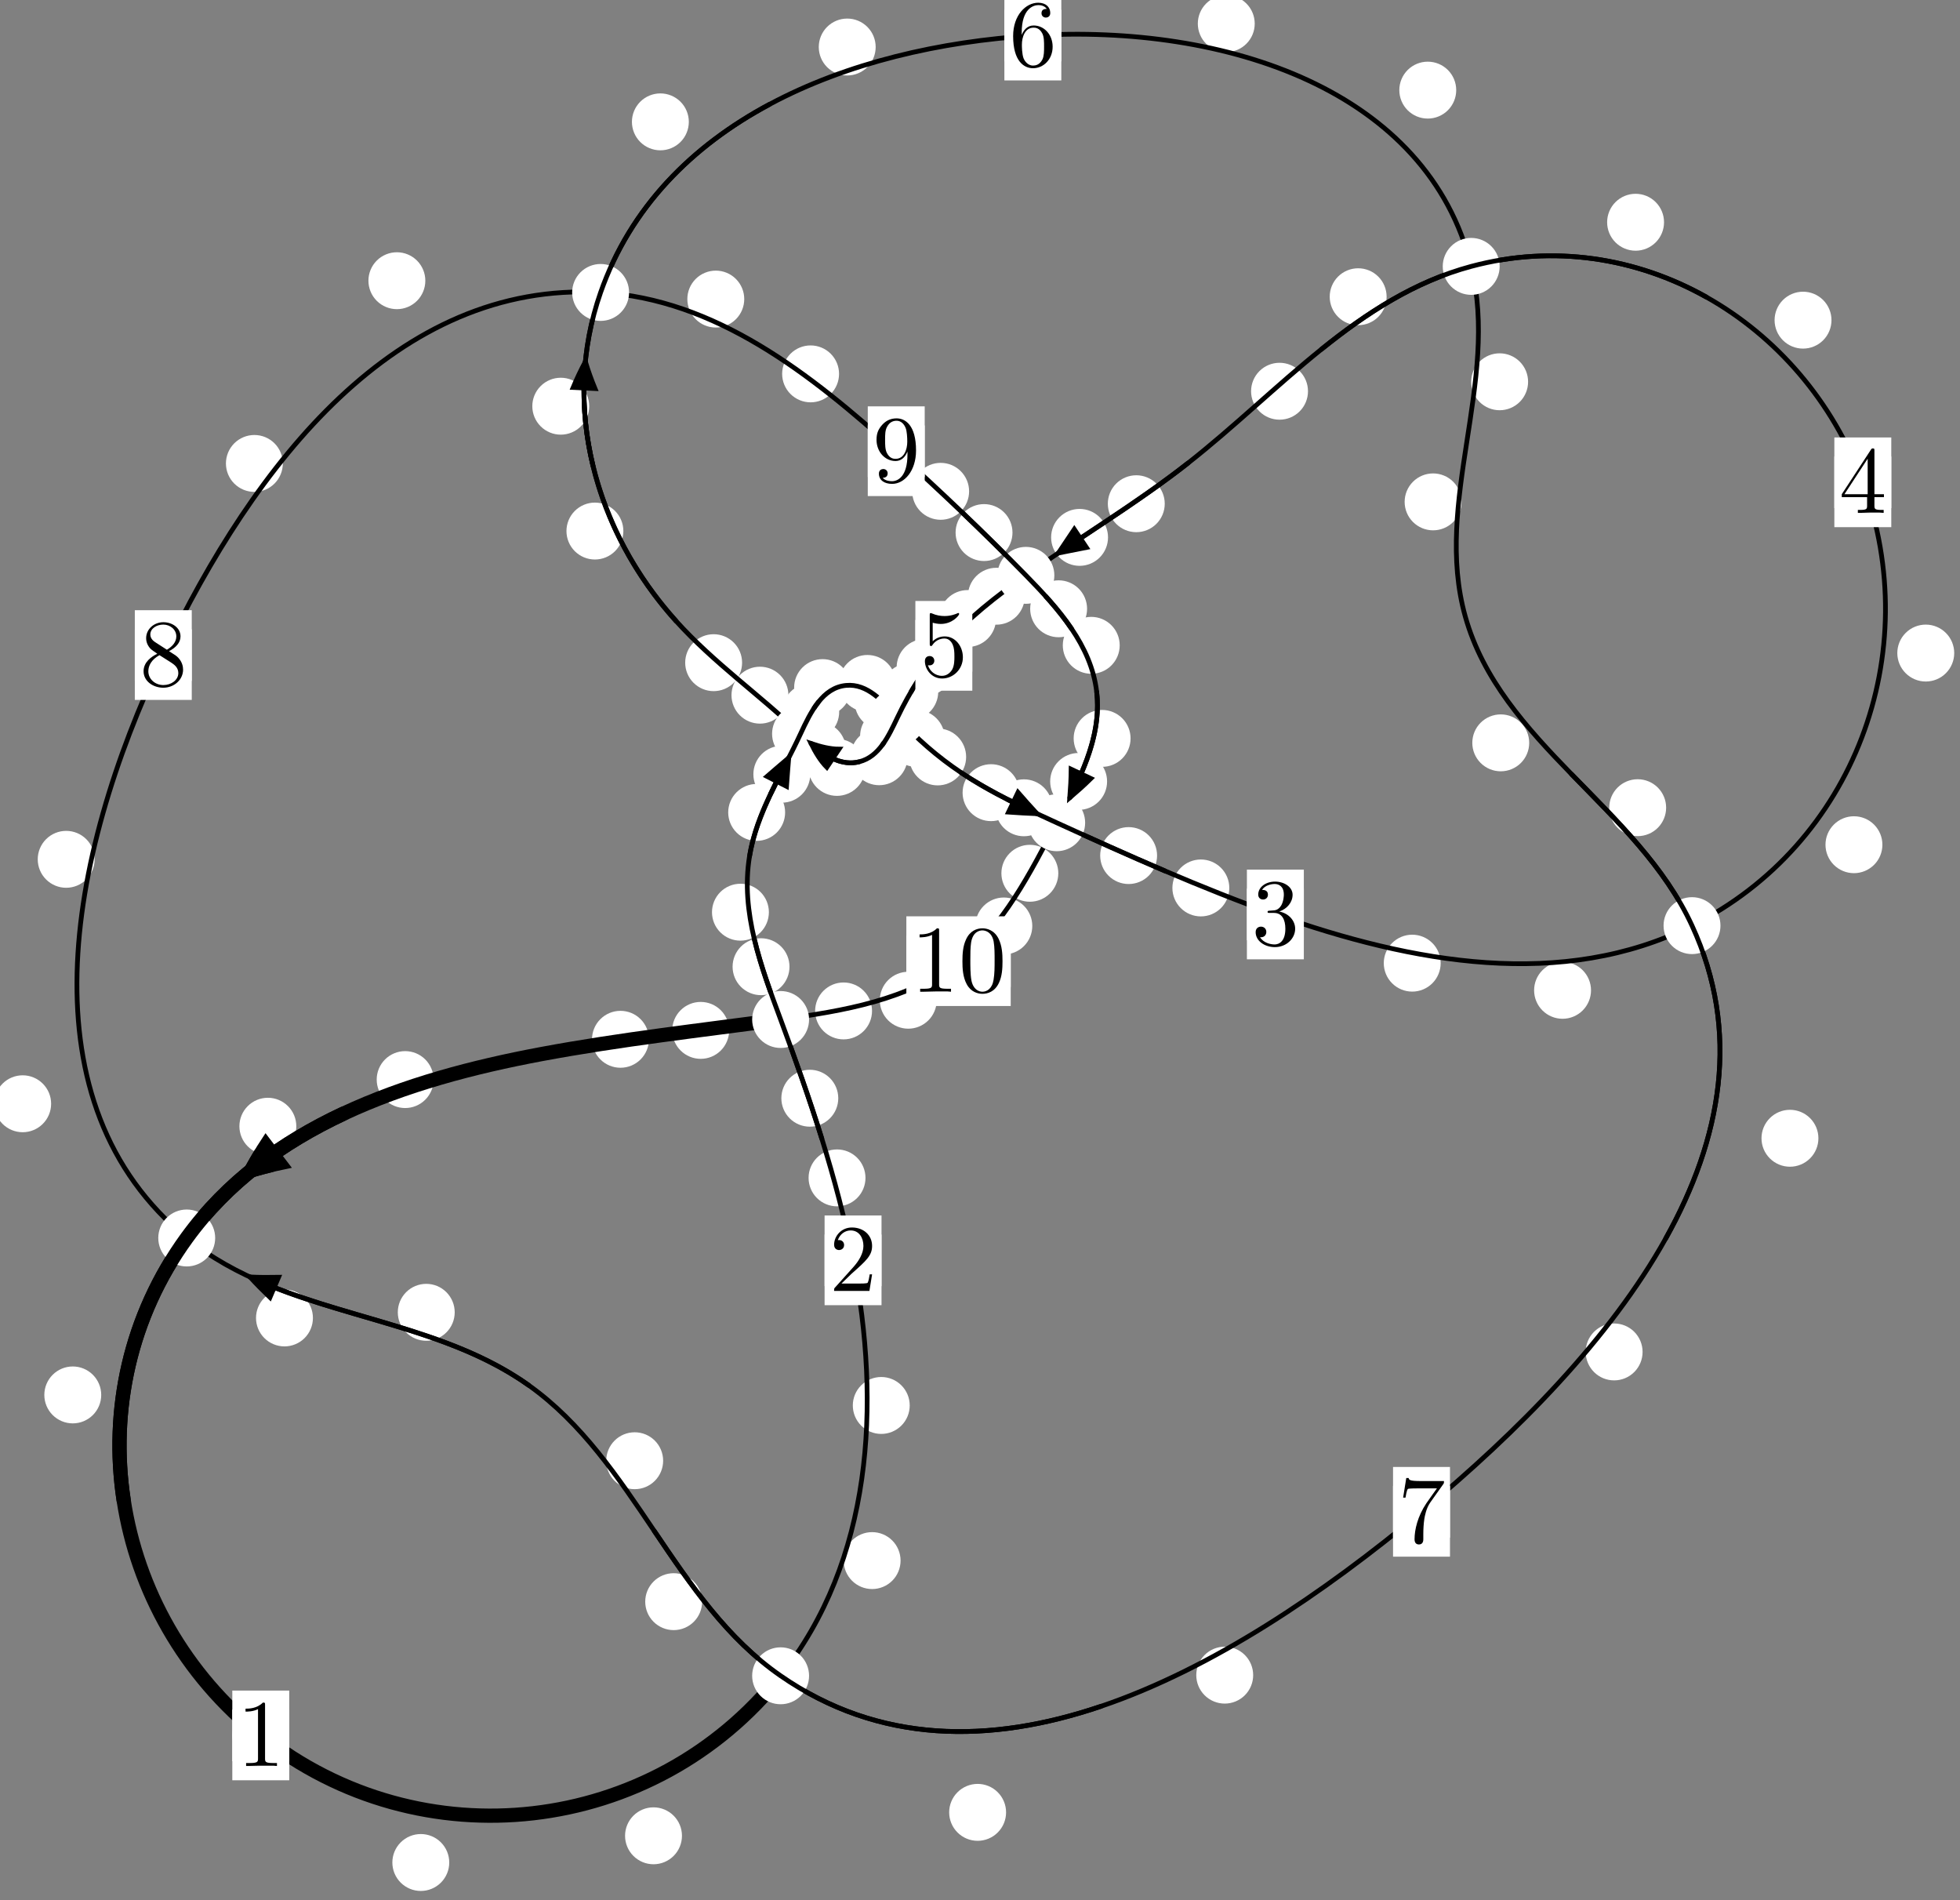<?xml version="1.0"?>
<!-- Created by MetaPost 1.999 on 2021.07.06:0010 -->
<svg version="1.1" xmlns="http://www.w3.org/2000/svg" xmlns:xlink="http://www.w3.org/1999/xlink" width="205.889" height="199.572" viewBox="0 0 205.889 199.572">
<rect x="0" y="0" width="205.889" height="199.572" fill="#808080" stroke="none"/>
<!-- Original BoundingBox: -82.606949 -22.597641 123.281616 176.974335 -->
  <defs>
    <g transform="scale(0.01,0.01)" id="GLYPHcmr10_48">
      <path style="fill-rule: evenodd;" d="M460 -320C460 -400,455 -480,420 -554C374 -650,292 -666,250 -666C190 -666,117 -640,76 -547C44 -478,39 -400,39 -320C39 -245,43 -155,84 -79C127 2,200 22,249 22C303 22,379 1,423 -94C455 -163,460 -241,460 -320M249 -0C210 -0,151 -25,133 -121C122 -181,122 -273,122 -332C122 -396,122 -462,130 -516C149 -635,224 -644,249 -644C282 -644,348 -626,367 -527C377 -471,377 -395,377 -332C377 -257,377 -189,366 -125C351 -30,294 -0,249 -0"></path>
    </g>
    <g transform="scale(0.01,0.01)" id="GLYPHcmr10_49">
      <path style="fill-rule: evenodd;" d="M294 -640C294 -664,294 -666,271 -666C209 -602,121 -602,89 -602L89 -571C109 -571,168 -571,220 -597L220 -79C220 -43,217 -31,127 -31L95 -31L95 -0L257 -0L130 -3L217 -3L257 -3L297 -3L384 -3L419 -0L419 -31L387 -31C297 -31,294 -42,294 -79"></path>
    </g>
    <g transform="scale(0.01,0.01)" id="GLYPHcmr10_50">
      <path style="fill-rule: evenodd;" d="M127 -77L233 -180C389 -318,449 -372,449 -472C449 -586,359 -666,237 -666C124 -666,50 -574,50 -485C50 -429,100 -429,103 -429C120 -429,155 -441,155 -482C155 -508,137 -534,102 -534C94 -534,92 -534,89 -533C112 -598,166 -635,224 -635C315 -635,358 -554,358 -472C358 -392,308 -313,253 -251L61 -37C50 -26,50 -24,50 -0L421 -0L449 -174L424 -174C419 -144,412 -100,402 -85C395 -77,329 -77,307 -77"></path>
    </g>
    <g transform="scale(0.01,0.01)" id="GLYPHcmr10_51">
      <path style="fill-rule: evenodd;" d="M290 -352C372 -379,430 -449,430 -528C430 -610,342 -666,246 -666C145 -666,69 -606,69 -530C69 -497,91 -478,120 -478C151 -478,171 -500,171 -529C171 -579,124 -579,109 -579C140 -628,206 -641,242 -641C283 -641,338 -619,338 -529C338 -517,336 -459,310 -415C280 -367,246 -364,221 -363C213 -362,189 -360,182 -360C174 -359,167 -358,167 -348C167 -337,174 -337,191 -337L235 -337C317 -337,354 -269,354 -171C354 -35,285 -6,241 -6C198 -6,123 -23,88 -82C123 -77,154 -99,154 -137C154 -173,127 -193,98 -193C74 -193,42 -179,42 -135C42 -44,135 22,244 22C366 22,457 -69,457 -171C457 -253,394 -331,290 -352"></path>
    </g>
    <g transform="scale(0.01,0.01)" id="GLYPHcmr10_52">
      <path style="fill-rule: evenodd;" d="M294 -165L294 -78C294 -42,292 -31,218 -31L197 -31L197 -0L332 -0L238 -3L290 -3L332 -3L374 -3L427 -3L468 -0L468 -31L447 -31C373 -31,371 -42,371 -78L371 -165L471 -165L471 -196L371 -196L371 -651C371 -671,371 -677,355 -677C346 -677,343 -677,335 -665L28 -196L28 -165M300 -196L56 -196L300 -569"></path>
    </g>
    <g transform="scale(0.01,0.01)" id="GLYPHcmr10_53">
      <path style="fill-rule: evenodd;" d="M449 -201C449 -320,367 -420,259 -420C211 -420,168 -404,132 -369L132 -564C152 -558,185 -551,217 -551C340 -551,410 -642,410 -655C410 -661,407 -666,400 -666C399 -666,397 -666,392 -663C372 -654,323 -634,256 -634C216 -634,170 -641,123 -662C115 -665,113 -665,111 -665C101 -665,101 -657,101 -641L101 -345C101 -327,101 -319,115 -319C122 -319,124 -322,128 -328C139 -344,176 -398,257 -398C309 -398,334 -352,342 -334C358 -297,360 -258,360 -208C360 -173,360 -113,336 -71C312 -32,275 -6,229 -6C156 -6,99 -59,82 -118C85 -117,88 -116,99 -116C132 -116,149 -141,149 -165C149 -189,132 -214,99 -214C85 -214,50 -207,50 -161C50 -75,119 22,231 22C347 22,449 -74,449 -201"></path>
    </g>
    <g transform="scale(0.01,0.01)" id="GLYPHcmr10_54">
      <path style="fill-rule: evenodd;" d="M132 -328L132 -352C132 -605,256 -641,307 -641C331 -641,373 -635,395 -601C380 -601,340 -601,340 -556C340 -525,364 -510,386 -510C402 -510,432 -519,432 -558C432 -618,388 -666,305 -666C177 -666,42 -537,42 -316C42 -49,158 22,251 22C362 22,457 -72,457 -204C457 -331,368 -427,257 -427C189 -427,152 -376,132 -328M251 -6C188 -6,158 -66,152 -81C134 -128,134 -208,134 -226C134 -304,166 -404,256 -404C272 -404,318 -404,349 -342C367 -305,367 -254,367 -205C367 -157,367 -107,350 -71C320 -11,274 -6,251 -6"></path>
    </g>
    <g transform="scale(0.01,0.01)" id="GLYPHcmr10_55">
      <path style="fill-rule: evenodd;" d="M476 -609C485 -621,485 -623,485 -644L242 -644C120 -644,118 -657,114 -676L89 -676L56 -470L81 -470C84 -486,93 -549,106 -561C113 -567,191 -567,204 -567L411 -567C400 -551,321 -442,299 -409C209 -274,176 -135,176 -33C176 -23,176 22,222 22C268 22,268 -23,268 -33L268 -84C268 -139,271 -194,279 -248C283 -271,297 -357,341 -419"></path>
    </g>
    <g transform="scale(0.01,0.01)" id="GLYPHcmr10_56">
      <path style="fill-rule: evenodd;" d="M163 -457C117 -487,113 -521,113 -538C113 -599,178 -641,249 -641C322 -641,386 -589,386 -517C386 -460,347 -412,287 -377M309 -362C381 -399,430 -451,430 -517C430 -609,341 -666,250 -666C150 -666,69 -592,69 -499C69 -481,71 -436,113 -389C124 -377,161 -352,186 -335C128 -306,42 -250,42 -151C42 -45,144 22,249 22C362 22,457 -61,457 -168C457 -204,446 -249,408 -291C389 -312,373 -322,309 -362M209 -320L332 -242C360 -223,407 -193,407 -132C407 -58,332 -6,250 -6C164 -6,92 -68,92 -151C92 -209,124 -273,209 -320"></path>
    </g>
    <g transform="scale(0.01,0.01)" id="GLYPHcmr10_57">
      <path style="fill-rule: evenodd;" d="M367 -318L367 -286C367 -52,263 -6,205 -6C188 -6,134 -8,107 -42C151 -42,159 -71,159 -88C159 -119,135 -134,113 -134C97 -134,67 -125,67 -86C67 -19,121 22,206 22C335 22,457 -114,457 -329C457 -598,342 -666,253 -666C198 -666,149 -648,106 -603C65 -558,42 -516,42 -441C42 -316,130 -218,242 -218C303 -218,344 -260,367 -318M243 -241C227 -241,181 -241,150 -304C132 -341,132 -391,132 -440C132 -494,132 -541,153 -578C180 -628,218 -641,253 -641C299 -641,332 -607,349 -562C361 -530,365 -467,365 -421C365 -338,331 -241,243 -241"></path>
    </g>
  </defs>
  <path d="M47.192 195.609C47.192 194.816,46.877 194.056,46.317 193.496C45.756 192.935,44.996 192.62,44.203 192.62C43.411 192.62,42.651 192.935,42.09 193.496C41.53 194.056,41.215 194.816,41.215 195.609C41.215 196.402,41.53 197.162,42.09 197.722C42.651 198.283,43.411 198.598,44.203 198.598C44.996 198.598,45.756 198.283,46.317 197.722C46.877 197.162,47.192 196.402,47.192 195.609Z" style="fill: rgb(100%,100%,100%);stroke: none;"></path>
  <path d="M30.382 182.263C30.382 181.471,30.067 180.71,29.507 180.15C28.946 179.589,28.186 179.274,27.394 179.274C26.601 179.274,25.841 179.589,25.28 180.15C24.72 180.71,24.405 181.471,24.405 182.263C24.405 183.056,24.72 183.816,25.28 184.377C25.841 184.937,26.601 185.252,27.394 185.252C28.186 185.252,28.946 184.937,29.507 184.377C30.067 183.816,30.382 183.056,30.382 182.263Z" style="fill: rgb(100%,100%,100%);stroke: none;"></path>
  <path d="M94.601 163.901C94.601 163.109,94.286 162.348,93.726 161.788C93.165 161.227,92.405 160.912,91.612 160.912C90.82 160.912,90.06 161.227,89.499 161.788C88.939 162.348,88.624 163.109,88.624 163.901C88.624 164.694,88.939 165.454,89.499 166.015C90.06 166.575,90.82 166.89,91.612 166.89C92.405 166.89,93.165 166.575,93.726 166.015C94.286 165.454,94.601 164.694,94.601 163.901Z" style="fill: rgb(100%,100%,100%);stroke: none;"></path>
  <path d="M71.637 192.805C71.637 192.012,71.322 191.252,70.762 190.692C70.201 190.131,69.441 189.816,68.648 189.816C67.856 189.816,67.096 190.131,66.535 190.692C65.975 191.252,65.66 192.012,65.66 192.805C65.66 193.598,65.975 194.358,66.535 194.918C67.096 195.479,67.856 195.794,68.648 195.794C69.441 195.794,70.201 195.479,70.762 194.918C71.322 194.358,71.637 193.598,71.637 192.805Z" style="fill: rgb(100%,100%,100%);stroke: none;"></path>
  <path d="M90.915 123.707C90.915 122.915,90.6 122.154,90.04 121.594C89.479 121.033,88.719 120.719,87.926 120.719C87.134 120.719,86.374 121.033,85.813 121.594C85.253 122.154,84.938 122.915,84.938 123.707C84.938 124.5,85.253 125.26,85.813 125.821C86.374 126.381,87.134 126.696,87.926 126.696C88.719 126.696,89.479 126.381,90.04 125.821C90.6 125.26,90.915 124.5,90.915 123.707Z" style="fill: rgb(100%,100%,100%);stroke: none;"></path>
  <path d="M95.562 147.609C95.562 146.816,95.247 146.056,94.686 145.496C94.126 144.935,93.366 144.62,92.573 144.62C91.78 144.62,91.02 144.935,90.46 145.496C89.899 146.056,89.584 146.816,89.584 147.609C89.584 148.402,89.899 149.162,90.46 149.722C91.02 150.283,91.78 150.598,92.573 150.598C93.366 150.598,94.126 150.283,94.686 149.722C95.247 149.162,95.562 148.402,95.562 147.609Z" style="fill: rgb(100%,100%,100%);stroke: none;"></path>
  <path d="M82.933 101.529C82.933 100.737,82.618 99.977,82.057 99.416C81.497 98.856,80.736 98.541,79.944 98.541C79.151 98.541,78.391 98.856,77.83 99.416C77.27 99.977,76.955 100.737,76.955 101.529C76.955 102.322,77.27 103.082,77.83 103.643C78.391 104.203,79.151 104.518,79.944 104.518C80.736 104.518,81.497 104.203,82.057 103.643C82.618 103.082,82.933 102.322,82.933 101.529Z" style="fill: rgb(100%,100%,100%);stroke: none;"></path>
  <path d="M88.056 115.341C88.056 114.548,87.741 113.788,87.18 113.228C86.62 112.667,85.859 112.352,85.067 112.352C84.274 112.352,83.514 112.667,82.953 113.228C82.393 113.788,82.078 114.548,82.078 115.341C82.078 116.134,82.393 116.894,82.953 117.454C83.514 118.015,84.274 118.33,85.067 118.33C85.859 118.33,86.62 118.015,87.18 117.454C87.741 116.894,88.056 116.134,88.056 115.341Z" style="fill: rgb(100%,100%,100%);stroke: none;"></path>
  <path d="M82.473 85.323C82.473 84.53,82.158 83.77,81.597 83.209C81.037 82.649,80.277 82.334,79.484 82.334C78.691 82.334,77.931 82.649,77.371 83.209C76.81 83.77,76.495 84.53,76.495 85.323C76.495 86.115,76.81 86.876,77.371 87.436C77.931 87.997,78.691 88.311,79.484 88.311C80.277 88.311,81.037 87.997,81.597 87.436C82.158 86.876,82.473 86.115,82.473 85.323Z" style="fill: rgb(100%,100%,100%);stroke: none;"></path>
  <path d="M80.768 95.803C80.768 95.011,80.453 94.251,79.893 93.69C79.332 93.13,78.572 92.815,77.779 92.815C76.987 92.815,76.226 93.13,75.666 93.69C75.105 94.251,74.791 95.011,74.791 95.803C74.791 96.596,75.105 97.356,75.666 97.917C76.226 98.477,76.987 98.792,77.779 98.792C78.572 98.792,79.332 98.477,79.893 97.917C80.453 97.356,80.768 96.596,80.768 95.803Z" style="fill: rgb(100%,100%,100%);stroke: none;"></path>
  <path d="M88.153 74.756C88.153 73.963,87.838 73.203,87.277 72.642C86.717 72.082,85.957 71.767,85.164 71.767C84.371 71.767,83.611 72.082,83.051 72.642C82.49 73.203,82.175 73.963,82.175 74.756C82.175 75.548,82.49 76.308,83.051 76.869C83.611 77.429,84.371 77.744,85.164 77.744C85.957 77.744,86.717 77.429,87.277 76.869C87.838 76.308,88.153 75.548,88.153 74.756Z" style="fill: rgb(100%,100%,100%);stroke: none;"></path>
  <path d="M85.117 81.314C85.117 80.521,84.802 79.761,84.241 79.2C83.681 78.64,82.921 78.325,82.128 78.325C81.335 78.325,80.575 78.64,80.015 79.2C79.454 79.761,79.139 80.521,79.139 81.314C79.139 82.106,79.454 82.867,80.015 83.427C80.575 83.987,81.335 84.302,82.128 84.302C82.921 84.302,83.681 83.987,84.241 83.427C84.802 82.867,85.117 82.106,85.117 81.314Z" style="fill: rgb(100%,100%,100%);stroke: none;"></path>
  <path d="M94.107 71.778C94.107 70.985,93.792 70.225,93.231 69.665C92.671 69.104,91.911 68.789,91.118 68.789C90.325 68.789,89.565 69.104,89.005 69.665C88.444 70.225,88.129 70.985,88.129 71.778C88.129 72.571,88.444 73.331,89.005 73.891C89.565 74.452,90.325 74.767,91.118 74.767C91.911 74.767,92.671 74.452,93.231 73.891C93.792 73.331,94.107 72.571,94.107 71.778Z" style="fill: rgb(100%,100%,100%);stroke: none;"></path>
  <path d="M89.398 72.215C89.398 71.422,89.083 70.662,88.522 70.101C87.962 69.541,87.202 69.226,86.409 69.226C85.616 69.226,84.856 69.541,84.296 70.101C83.735 70.662,83.42 71.422,83.42 72.215C83.42 73.007,83.735 73.767,84.296 74.328C84.856 74.888,85.616 75.203,86.409 75.203C87.202 75.203,87.962 74.888,88.522 74.328C89.083 73.767,89.398 73.007,89.398 72.215Z" style="fill: rgb(100%,100%,100%);stroke: none;"></path>
  <path d="M99.243 77.551C99.243 76.758,98.928 75.998,98.367 75.437C97.807 74.877,97.047 74.562,96.254 74.562C95.461 74.562,94.701 74.877,94.141 75.437C93.58 75.998,93.265 76.758,93.265 77.551C93.265 78.343,93.58 79.103,94.141 79.664C94.701 80.224,95.461 80.539,96.254 80.539C97.047 80.539,97.807 80.224,98.367 79.664C98.928 79.103,99.243 78.343,99.243 77.551Z" style="fill: rgb(100%,100%,100%);stroke: none;"></path>
  <path d="M95.748 73.662C95.748 72.87,95.433 72.11,94.873 71.549C94.312 70.989,93.552 70.674,92.759 70.674C91.967 70.674,91.206 70.989,90.646 71.549C90.085 72.11,89.771 72.87,89.771 73.662C89.771 74.455,90.085 75.215,90.646 75.776C91.206 76.336,91.967 76.651,92.759 76.651C93.552 76.651,94.312 76.336,94.873 75.776C95.433 75.215,95.748 74.455,95.748 73.662Z" style="fill: rgb(100%,100%,100%);stroke: none;"></path>
  <path d="M107.094 83.25C107.094 82.457,106.779 81.697,106.218 81.137C105.658 80.576,104.898 80.261,104.105 80.261C103.312 80.261,102.552 80.576,101.992 81.137C101.431 81.697,101.116 82.457,101.116 83.25C101.116 84.043,101.431 84.803,101.992 85.363C102.552 85.924,103.312 86.239,104.105 86.239C104.898 86.239,105.658 85.924,106.218 85.363C106.779 84.803,107.094 84.043,107.094 83.25Z" style="fill: rgb(100%,100%,100%);stroke: none;"></path>
  <path d="M101.488 79.496C101.488 78.703,101.173 77.943,100.612 77.383C100.052 76.822,99.292 76.507,98.499 76.507C97.706 76.507,96.946 76.822,96.386 77.383C95.825 77.943,95.51 78.703,95.51 79.496C95.51 80.289,95.825 81.049,96.386 81.609C96.946 82.17,97.706 82.485,98.499 82.485C99.292 82.485,100.052 82.17,100.612 81.609C101.173 81.049,101.488 80.289,101.488 79.496Z" style="fill: rgb(100%,100%,100%);stroke: none;"></path>
  <path d="M121.546 89.856C121.546 89.064,121.231 88.304,120.671 87.743C120.11 87.183,119.35 86.868,118.557 86.868C117.765 86.868,117.005 87.183,116.444 87.743C115.884 88.304,115.569 89.064,115.569 89.856C115.569 90.649,115.884 91.409,116.444 91.97C117.005 92.53,117.765 92.845,118.557 92.845C119.35 92.845,120.11 92.53,120.671 91.97C121.231 91.409,121.546 90.649,121.546 89.856Z" style="fill: rgb(100%,100%,100%);stroke: none;"></path>
  <path d="M110.544 84.838C110.544 84.045,110.229 83.285,109.669 82.724C109.108 82.164,108.348 81.849,107.556 81.849C106.763 81.849,106.003 82.164,105.442 82.724C104.882 83.285,104.567 84.045,104.567 84.838C104.567 85.63,104.882 86.391,105.442 86.951C106.003 87.512,106.763 87.827,107.556 87.827C108.348 87.827,109.108 87.512,109.669 86.951C110.229 86.391,110.544 85.63,110.544 84.838Z" style="fill: rgb(100%,100%,100%);stroke: none;"></path>
  <path d="M151.336 101.155C151.336 100.363,151.021 99.602,150.461 99.042C149.9 98.482,149.14 98.167,148.347 98.167C147.555 98.167,146.794 98.482,146.234 99.042C145.674 99.602,145.359 100.363,145.359 101.155C145.359 101.948,145.674 102.708,146.234 103.269C146.794 103.829,147.555 104.144,148.347 104.144C149.14 104.144,149.9 103.829,150.461 103.269C151.021 102.708,151.336 101.948,151.336 101.155Z" style="fill: rgb(100%,100%,100%);stroke: none;"></path>
  <path d="M129.133 93.256C129.133 92.464,128.818 91.703,128.257 91.143C127.697 90.583,126.937 90.268,126.144 90.268C125.351 90.268,124.591 90.583,124.031 91.143C123.47 91.703,123.155 92.464,123.155 93.256C123.155 94.049,123.47 94.809,124.031 95.37C124.591 95.93,125.351 96.245,126.144 96.245C126.937 96.245,127.697 95.93,128.257 95.37C128.818 94.809,129.133 94.049,129.133 93.256Z" style="fill: rgb(100%,100%,100%);stroke: none;"></path>
  <path d="M197.737 88.717C197.737 87.924,197.422 87.164,196.862 86.603C196.301 86.043,195.541 85.728,194.748 85.728C193.956 85.728,193.195 86.043,192.635 86.603C192.074 87.164,191.759 87.924,191.759 88.717C191.759 89.509,192.074 90.27,192.635 90.83C193.195 91.39,193.956 91.705,194.748 91.705C195.541 91.705,196.301 91.39,196.862 90.83C197.422 90.27,197.737 89.509,197.737 88.717Z" style="fill: rgb(100%,100%,100%);stroke: none;"></path>
  <path d="M167.129 104.008C167.129 103.216,166.814 102.455,166.253 101.895C165.693 101.335,164.933 101.02,164.14 101.02C163.347 101.02,162.587 101.335,162.027 101.895C161.466 102.455,161.151 103.216,161.151 104.008C161.151 104.801,161.466 105.561,162.027 106.122C162.587 106.682,163.347 106.997,164.14 106.997C164.933 106.997,165.693 106.682,166.253 106.122C166.814 105.561,167.129 104.801,167.129 104.008Z" style="fill: rgb(100%,100%,100%);stroke: none;"></path>
  <path d="M192.389 33.624C192.389 32.832,192.074 32.072,191.514 31.511C190.953 30.951,190.193 30.636,189.401 30.636C188.608 30.636,187.848 30.951,187.287 31.511C186.727 32.072,186.412 32.832,186.412 33.624C186.412 34.417,186.727 35.177,187.287 35.738C187.848 36.298,188.608 36.613,189.401 36.613C190.193 36.613,190.953 36.298,191.514 35.738C192.074 35.177,192.389 34.417,192.389 33.624Z" style="fill: rgb(100%,100%,100%);stroke: none;"></path>
  <path d="M205.282 68.588C205.282 67.795,204.967 67.035,204.406 66.475C203.846 65.914,203.086 65.599,202.293 65.599C201.5 65.599,200.74 65.914,200.18 66.475C199.619 67.035,199.304 67.795,199.304 68.588C199.304 69.381,199.619 70.141,200.18 70.701C200.74 71.262,201.5 71.577,202.293 71.577C203.086 71.577,203.846 71.262,204.406 70.701C204.967 70.141,205.282 69.381,205.282 68.588Z" style="fill: rgb(100%,100%,100%);stroke: none;"></path>
  <path d="M145.658 31.164C145.658 30.372,145.343 29.611,144.782 29.051C144.222 28.491,143.462 28.176,142.669 28.176C141.876 28.176,141.116 28.491,140.556 29.051C139.995 29.611,139.68 30.372,139.68 31.164C139.68 31.957,139.995 32.717,140.556 33.278C141.116 33.838,141.876 34.153,142.669 34.153C143.462 34.153,144.222 33.838,144.782 33.278C145.343 32.717,145.658 31.957,145.658 31.164Z" style="fill: rgb(100%,100%,100%);stroke: none;"></path>
  <path d="M174.799 23.342C174.799 22.549,174.484 21.789,173.924 21.228C173.364 20.668,172.603 20.353,171.811 20.353C171.018 20.353,170.258 20.668,169.697 21.228C169.137 21.789,168.822 22.549,168.822 23.342C168.822 24.134,169.137 24.895,169.697 25.455C170.258 26.016,171.018 26.33,171.811 26.33C172.603 26.33,173.364 26.016,173.924 25.455C174.484 24.895,174.799 24.134,174.799 23.342Z" style="fill: rgb(100%,100%,100%);stroke: none;"></path>
  <path d="M122.351 52.903C122.351 52.111,122.036 51.351,121.475 50.79C120.915 50.23,120.155 49.915,119.362 49.915C118.569 49.915,117.809 50.23,117.249 50.79C116.688 51.351,116.373 52.111,116.373 52.903C116.373 53.696,116.688 54.456,117.249 55.017C117.809 55.577,118.569 55.892,119.362 55.892C120.155 55.892,120.915 55.577,121.475 55.017C122.036 54.456,122.351 53.696,122.351 52.903Z" style="fill: rgb(100%,100%,100%);stroke: none;"></path>
  <path d="M137.398 41.09C137.398 40.297,137.083 39.537,136.522 38.976C135.962 38.416,135.202 38.101,134.409 38.101C133.616 38.101,132.856 38.416,132.296 38.976C131.735 39.537,131.42 40.297,131.42 41.09C131.42 41.882,131.735 42.643,132.296 43.203C132.856 43.764,133.616 44.078,134.409 44.078C135.202 44.078,135.962 43.764,136.522 43.203C137.083 42.643,137.398 41.882,137.398 41.09Z" style="fill: rgb(100%,100%,100%);stroke: none;"></path>
  <path d="M107.651 62.619C107.651 61.827,107.336 61.067,106.776 60.506C106.215 59.946,105.455 59.631,104.662 59.631C103.87 59.631,103.11 59.946,102.549 60.506C101.989 61.067,101.674 61.827,101.674 62.619C101.674 63.412,101.989 64.172,102.549 64.733C103.11 65.293,103.87 65.608,104.662 65.608C105.455 65.608,106.215 65.293,106.776 64.733C107.336 64.172,107.651 63.412,107.651 62.619Z" style="fill: rgb(100%,100%,100%);stroke: none;"></path>
  <path d="M116.393 56.438C116.393 55.646,116.079 54.886,115.518 54.325C114.958 53.765,114.197 53.45,113.405 53.45C112.612 53.45,111.852 53.765,111.291 54.325C110.731 54.886,110.416 55.646,110.416 56.438C110.416 57.231,110.731 57.991,111.291 58.552C111.852 59.112,112.612 59.427,113.405 59.427C114.197 59.427,114.958 59.112,115.518 58.552C116.079 57.991,116.393 57.231,116.393 56.438Z" style="fill: rgb(100%,100%,100%);stroke: none;"></path>
  <path d="M100.165 70.092C100.165 69.3,99.85 68.54,99.29 67.979C98.729 67.419,97.969 67.104,97.176 67.104C96.384 67.104,95.624 67.419,95.063 67.979C94.503 68.54,94.188 69.3,94.188 70.092C94.188 70.885,94.503 71.645,95.063 72.206C95.624 72.766,96.384 73.081,97.176 73.081C97.969 73.081,98.729 72.766,99.29 72.206C99.85 71.645,100.165 70.885,100.165 70.092Z" style="fill: rgb(100%,100%,100%);stroke: none;"></path>
  <path d="M104.633 64.961C104.633 64.169,104.318 63.409,103.757 62.848C103.197 62.288,102.437 61.973,101.644 61.973C100.851 61.973,100.091 62.288,99.531 62.848C98.97 63.409,98.655 64.169,98.655 64.961C98.655 65.754,98.97 66.514,99.531 67.075C100.091 67.635,100.851 67.95,101.644 67.95C102.437 67.95,103.197 67.635,103.757 67.075C104.318 66.514,104.633 65.754,104.633 64.961Z" style="fill: rgb(100%,100%,100%);stroke: none;"></path>
  <path d="M96.328 77.312C96.328 76.519,96.013 75.759,95.452 75.199C94.892 74.638,94.132 74.323,93.339 74.323C92.546 74.323,91.786 74.638,91.226 75.199C90.665 75.759,90.35 76.519,90.35 77.312C90.35 78.105,90.665 78.865,91.226 79.425C91.786 79.986,92.546 80.301,93.339 80.301C94.132 80.301,94.892 79.986,95.452 79.425C96.013 78.865,96.328 78.105,96.328 77.312Z" style="fill: rgb(100%,100%,100%);stroke: none;"></path>
  <path d="M98.557 72.642C98.557 71.849,98.242 71.089,97.682 70.529C97.121 69.968,96.361 69.653,95.568 69.653C94.776 69.653,94.016 69.968,93.455 70.529C92.895 71.089,92.58 71.849,92.58 72.642C92.58 73.435,92.895 74.195,93.455 74.755C94.016 75.316,94.776 75.631,95.568 75.631C96.361 75.631,97.121 75.316,97.682 74.755C98.242 74.195,98.557 73.435,98.557 72.642Z" style="fill: rgb(100%,100%,100%);stroke: none;"></path>
  <path d="M90.902 80.597C90.902 79.805,90.587 79.045,90.026 78.484C89.466 77.924,88.706 77.609,87.913 77.609C87.12 77.609,86.36 77.924,85.8 78.484C85.239 79.045,84.924 79.805,84.924 80.597C84.924 81.39,85.239 82.15,85.8 82.711C86.36 83.271,87.12 83.586,87.913 83.586C88.706 83.586,89.466 83.271,90.026 82.711C90.587 82.15,90.902 81.39,90.902 80.597Z" style="fill: rgb(100%,100%,100%);stroke: none;"></path>
  <path d="M95.344 79.477C95.344 78.684,95.029 77.924,94.468 77.364C93.908 76.803,93.148 76.488,92.355 76.488C91.562 76.488,90.802 76.803,90.242 77.364C89.681 77.924,89.366 78.684,89.366 79.477C89.366 80.27,89.681 81.03,90.242 81.59C90.802 82.151,91.562 82.466,92.355 82.466C93.148 82.466,93.908 82.151,94.468 81.59C95.029 81.03,95.344 80.27,95.344 79.477Z" style="fill: rgb(100%,100%,100%);stroke: none;"></path>
  <path d="M82.818 73.011C82.818 72.218,82.503 71.458,81.942 70.897C81.382 70.337,80.622 70.022,79.829 70.022C79.036 70.022,78.276 70.337,77.716 70.897C77.155 71.458,76.84 72.218,76.84 73.011C76.84 73.803,77.155 74.563,77.716 75.124C78.276 75.684,79.036 75.999,79.829 75.999C80.622 75.999,81.382 75.684,81.942 75.124C82.503 74.563,82.818 73.803,82.818 73.011Z" style="fill: rgb(100%,100%,100%);stroke: none;"></path>
  <path d="M88.873 78.773C88.873 77.981,88.558 77.221,87.998 76.66C87.437 76.1,86.677 75.785,85.884 75.785C85.092 75.785,84.331 76.1,83.771 76.66C83.21 77.221,82.895 77.981,82.895 78.773C82.895 79.566,83.21 80.326,83.771 80.887C84.331 81.447,85.092 81.762,85.884 81.762C86.677 81.762,87.437 81.447,87.998 80.887C88.558 80.326,88.873 79.566,88.873 78.773Z" style="fill: rgb(100%,100%,100%);stroke: none;"></path>
  <path d="M65.481 55.774C65.481 54.982,65.167 54.221,64.606 53.661C64.046 53.1,63.285 52.785,62.493 52.785C61.7 52.785,60.94 53.1,60.379 53.661C59.819 54.221,59.504 54.982,59.504 55.774C59.504 56.567,59.819 57.327,60.379 57.888C60.94 58.448,61.7 58.763,62.493 58.763C63.285 58.763,64.046 58.448,64.606 57.888C65.167 57.327,65.481 56.567,65.481 55.774Z" style="fill: rgb(100%,100%,100%);stroke: none;"></path>
  <path d="M77.953 69.598C77.953 68.805,77.638 68.045,77.078 67.485C76.517 66.924,75.757 66.609,74.964 66.609C74.172 66.609,73.411 66.924,72.851 67.485C72.29 68.045,71.976 68.805,71.976 69.598C71.976 70.391,72.29 71.151,72.851 71.711C73.411 72.272,74.172 72.587,74.964 72.587C75.757 72.587,76.517 72.272,77.078 71.711C77.638 71.151,77.953 70.391,77.953 69.598Z" style="fill: rgb(100%,100%,100%);stroke: none;"></path>
  <path d="M72.358 12.798C72.358 12.006,72.043 11.245,71.483 10.685C70.922 10.125,70.162 9.81,69.369 9.81C68.577 9.81,67.816 10.125,67.256 10.685C66.695 11.245,66.381 12.006,66.381 12.798C66.381 13.591,66.695 14.351,67.256 14.912C67.816 15.472,68.577 15.787,69.369 15.787C70.162 15.787,70.922 15.472,71.483 14.912C72.043 14.351,72.358 13.591,72.358 12.798Z" style="fill: rgb(100%,100%,100%);stroke: none;"></path>
  <path d="M61.895 42.661C61.895 41.868,61.58 41.108,61.019 40.548C60.459 39.987,59.699 39.672,58.906 39.672C58.113 39.672,57.353 39.987,56.793 40.548C56.232 41.108,55.917 41.868,55.917 42.661C55.917 43.454,56.232 44.214,56.793 44.774C57.353 45.335,58.113 45.65,58.906 45.65C59.699 45.65,60.459 45.335,61.019 44.774C61.58 44.214,61.895 43.454,61.895 42.661Z" style="fill: rgb(100%,100%,100%);stroke: none;"></path>
  <path d="M131.803 2.483C131.803 1.69,131.488 0.93,130.927 0.37C130.367 -0.191,129.607 -0.506,128.814 -0.506C128.021 -0.506,127.261 -0.191,126.701 0.37C126.14 0.93,125.825 1.69,125.825 2.483C125.825 3.276,126.14 4.036,126.701 4.596C127.261 5.157,128.021 5.472,128.814 5.472C129.607 5.472,130.367 5.157,130.927 4.596C131.488 4.036,131.803 3.276,131.803 2.483Z" style="fill: rgb(100%,100%,100%);stroke: none;"></path>
  <path d="M91.985 4.938C91.985 4.146,91.671 3.385,91.11 2.825C90.55 2.265,89.789 1.95,88.997 1.95C88.204 1.95,87.444 2.265,86.883 2.825C86.323 3.385,86.008 4.146,86.008 4.938C86.008 5.731,86.323 6.491,86.883 7.052C87.444 7.612,88.204 7.927,88.997 7.927C89.789 7.927,90.55 7.612,91.11 7.052C91.671 6.491,91.985 5.731,91.985 4.938Z" style="fill: rgb(100%,100%,100%);stroke: none;"></path>
  <path d="M160.519 40.096C160.519 39.303,160.204 38.543,159.644 37.983C159.083 37.422,158.323 37.107,157.53 37.107C156.738 37.107,155.977 37.422,155.417 37.983C154.856 38.543,154.542 39.303,154.542 40.096C154.542 40.889,154.856 41.649,155.417 42.209C155.977 42.77,156.738 43.085,157.53 43.085C158.323 43.085,159.083 42.77,159.644 42.209C160.204 41.649,160.519 40.889,160.519 40.096Z" style="fill: rgb(100%,100%,100%);stroke: none;"></path>
  <path d="M152.969 9.466C152.969 8.673,152.654 7.913,152.094 7.352C151.533 6.792,150.773 6.477,149.98 6.477C149.188 6.477,148.427 6.792,147.867 7.352C147.307 7.913,146.992 8.673,146.992 9.466C146.992 10.258,147.307 11.018,147.867 11.579C148.427 12.139,149.188 12.454,149.98 12.454C150.773 12.454,151.533 12.139,152.094 11.579C152.654 11.018,152.969 10.258,152.969 9.466Z" style="fill: rgb(100%,100%,100%);stroke: none;"></path>
  <path d="M160.636 78.017C160.636 77.225,160.322 76.464,159.761 75.904C159.201 75.344,158.44 75.029,157.648 75.029C156.855 75.029,156.095 75.344,155.534 75.904C154.974 76.464,154.659 77.225,154.659 78.017C154.659 78.81,154.974 79.57,155.534 80.131C156.095 80.691,156.855 81.006,157.648 81.006C158.44 81.006,159.201 80.691,159.761 80.131C160.322 79.57,160.636 78.81,160.636 78.017Z" style="fill: rgb(100%,100%,100%);stroke: none;"></path>
  <path d="M153.528 52.71C153.528 51.917,153.213 51.157,152.653 50.596C152.093 50.036,151.332 49.721,150.54 49.721C149.747 49.721,148.987 50.036,148.426 50.596C147.866 51.157,147.551 51.917,147.551 52.71C147.551 53.502,147.866 54.263,148.426 54.823C148.987 55.383,149.747 55.698,150.54 55.698C151.332 55.698,152.093 55.383,152.653 54.823C153.213 54.263,153.528 53.502,153.528 52.71Z" style="fill: rgb(100%,100%,100%);stroke: none;"></path>
  <path d="M191.015 119.546C191.015 118.753,190.7 117.993,190.139 117.433C189.579 116.872,188.819 116.557,188.026 116.557C187.233 116.557,186.473 116.872,185.913 117.433C185.352 117.993,185.037 118.753,185.037 119.546C185.037 120.339,185.352 121.099,185.913 121.659C186.473 122.22,187.233 122.535,188.026 122.535C188.819 122.535,189.579 122.22,190.139 121.659C190.7 121.099,191.015 120.339,191.015 119.546Z" style="fill: rgb(100%,100%,100%);stroke: none;"></path>
  <path d="M175.02 84.827C175.02 84.035,174.705 83.275,174.145 82.714C173.584 82.154,172.824 81.839,172.031 81.839C171.239 81.839,170.478 82.154,169.918 82.714C169.357 83.275,169.043 84.035,169.043 84.827C169.043 85.62,169.357 86.38,169.918 86.941C170.478 87.501,171.239 87.816,172.031 87.816C172.824 87.816,173.584 87.501,174.145 86.941C174.705 86.38,175.02 85.62,175.02 84.827Z" style="fill: rgb(100%,100%,100%);stroke: none;"></path>
  <path d="M131.64 175.932C131.64 175.139,131.325 174.379,130.765 173.818C130.204 173.258,129.444 172.943,128.651 172.943C127.859 172.943,127.099 173.258,126.538 173.818C125.978 174.379,125.663 175.139,125.663 175.932C125.663 176.724,125.978 177.485,126.538 178.045C127.099 178.605,127.859 178.92,128.651 178.92C129.444 178.92,130.204 178.605,130.765 178.045C131.325 177.485,131.64 176.724,131.64 175.932Z" style="fill: rgb(100%,100%,100%);stroke: none;"></path>
  <path d="M172.546 141.987C172.546 141.194,172.231 140.434,171.671 139.873C171.11 139.313,170.35 138.998,169.558 138.998C168.765 138.998,168.005 139.313,167.444 139.873C166.884 140.434,166.569 141.194,166.569 141.987C166.569 142.779,166.884 143.54,167.444 144.1C168.005 144.661,168.765 144.975,169.558 144.975C170.35 144.975,171.11 144.661,171.671 144.1C172.231 143.54,172.546 142.779,172.546 141.987Z" style="fill: rgb(100%,100%,100%);stroke: none;"></path>
  <path d="M73.756 168.215C73.756 167.422,73.441 166.662,72.88 166.101C72.32 165.541,71.559 165.226,70.767 165.226C69.974 165.226,69.214 165.541,68.653 166.101C68.093 166.662,67.778 167.422,67.778 168.215C67.778 169.007,68.093 169.768,68.653 170.328C69.214 170.888,69.974 171.203,70.767 171.203C71.559 171.203,72.32 170.888,72.88 170.328C73.441 169.768,73.756 169.007,73.756 168.215Z" style="fill: rgb(100%,100%,100%);stroke: none;"></path>
  <path d="M105.684 190.343C105.684 189.55,105.369 188.79,104.808 188.23C104.248 187.669,103.488 187.354,102.695 187.354C101.902 187.354,101.142 187.669,100.582 188.23C100.021 188.79,99.706 189.55,99.706 190.343C99.706 191.136,100.021 191.896,100.582 192.456C101.142 193.017,101.902 193.332,102.695 193.332C103.488 193.332,104.248 193.017,104.808 192.456C105.369 191.896,105.684 191.136,105.684 190.343Z" style="fill: rgb(100%,100%,100%);stroke: none;"></path>
  <path d="M47.765 137.825C47.765 137.032,47.45 136.272,46.889 135.711C46.329 135.151,45.569 134.836,44.776 134.836C43.983 134.836,43.223 135.151,42.663 135.711C42.102 136.272,41.787 137.032,41.787 137.825C41.787 138.617,42.102 139.378,42.663 139.938C43.223 140.499,43.983 140.814,44.776 140.814C45.569 140.814,46.329 140.499,46.889 139.938C47.45 139.378,47.765 138.617,47.765 137.825Z" style="fill: rgb(100%,100%,100%);stroke: none;"></path>
  <path d="M69.66 153.414C69.66 152.621,69.345 151.861,68.784 151.3C68.224 150.74,67.464 150.425,66.671 150.425C65.878 150.425,65.118 150.74,64.558 151.3C63.997 151.861,63.682 152.621,63.682 153.414C63.682 154.206,63.997 154.967,64.558 155.527C65.118 156.088,65.878 156.402,66.671 156.402C67.464 156.402,68.224 156.088,68.784 155.527C69.345 154.967,69.66 154.206,69.66 153.414Z" style="fill: rgb(100%,100%,100%);stroke: none;"></path>
  <path d="M5.371 115.923C5.371 115.13,5.056 114.37,4.495 113.81C3.935 113.249,3.174 112.934,2.382 112.934C1.589 112.934,0.829 113.249,0.268 113.81C-0.292 114.37,-0.607 115.13,-0.607 115.923C-0.607 116.716,-0.292 117.476,0.268 118.036C0.829 118.597,1.589 118.912,2.382 118.912C3.174 118.912,3.935 118.597,4.495 118.036C5.056 117.476,5.371 116.716,5.371 115.923Z" style="fill: rgb(100%,100%,100%);stroke: none;"></path>
  <path d="M32.871 138.418C32.871 137.625,32.556 136.865,31.996 136.304C31.435 135.744,30.675 135.429,29.882 135.429C29.09 135.429,28.329 135.744,27.769 136.304C27.208 136.865,26.893 137.625,26.893 138.418C26.893 139.21,27.208 139.97,27.769 140.531C28.329 141.091,29.09 141.406,29.882 141.406C30.675 141.406,31.435 141.091,31.996 140.531C32.556 139.97,32.871 139.21,32.871 138.418Z" style="fill: rgb(100%,100%,100%);stroke: none;"></path>
  <path d="M29.71 48.674C29.71 47.881,29.395 47.121,28.835 46.56C28.274 46,27.514 45.685,26.722 45.685C25.929 45.685,25.169 46,24.608 46.56C24.048 47.121,23.733 47.881,23.733 48.674C23.733 49.466,24.048 50.226,24.608 50.787C25.169 51.347,25.929 51.662,26.722 51.662C27.514 51.662,28.274 51.347,28.835 50.787C29.395 50.226,29.71 49.466,29.71 48.674Z" style="fill: rgb(100%,100%,100%);stroke: none;"></path>
  <path d="M9.941 90.25C9.941 89.458,9.626 88.698,9.066 88.137C8.505 87.577,7.745 87.262,6.952 87.262C6.16 87.262,5.399 87.577,4.839 88.137C4.278 88.698,3.964 89.458,3.964 90.25C3.964 91.043,4.278 91.803,4.839 92.364C5.399 92.924,6.16 93.239,6.952 93.239C7.745 93.239,8.505 92.924,9.066 92.364C9.626 91.803,9.941 91.043,9.941 90.25Z" style="fill: rgb(100%,100%,100%);stroke: none;"></path>
  <path d="M78.18 31.411C78.18 30.618,77.865 29.858,77.305 29.298C76.744 28.737,75.984 28.422,75.191 28.422C74.399 28.422,73.638 28.737,73.078 29.298C72.517 29.858,72.202 30.618,72.202 31.411C72.202 32.204,72.517 32.964,73.078 33.524C73.638 34.085,74.399 34.4,75.191 34.4C75.984 34.4,76.744 34.085,77.305 33.524C77.865 32.964,78.18 32.204,78.18 31.411Z" style="fill: rgb(100%,100%,100%);stroke: none;"></path>
  <path d="M44.679 29.481C44.679 28.689,44.364 27.929,43.804 27.368C43.243 26.808,42.483 26.493,41.691 26.493C40.898 26.493,40.138 26.808,39.577 27.368C39.017 27.929,38.702 28.689,38.702 29.481C38.702 30.274,39.017 31.034,39.577 31.595C40.138 32.155,40.898 32.47,41.691 32.47C42.483 32.47,43.243 32.155,43.804 31.595C44.364 31.034,44.679 30.274,44.679 29.481Z" style="fill: rgb(100%,100%,100%);stroke: none;"></path>
  <path d="M101.8 51.601C101.8 50.808,101.485 50.048,100.924 49.488C100.364 48.927,99.604 48.612,98.811 48.612C98.018 48.612,97.258 48.927,96.698 49.488C96.137 50.048,95.822 50.808,95.822 51.601C95.822 52.394,96.137 53.154,96.698 53.714C97.258 54.275,98.018 54.59,98.811 54.59C99.604 54.59,100.364 54.275,100.924 53.714C101.485 53.154,101.8 52.394,101.8 51.601Z" style="fill: rgb(100%,100%,100%);stroke: none;"></path>
  <path d="M88.139 39.266C88.139 38.474,87.824 37.713,87.263 37.153C86.703 36.593,85.943 36.278,85.15 36.278C84.357 36.278,83.597 36.593,83.037 37.153C82.476 37.713,82.161 38.474,82.161 39.266C82.161 40.059,82.476 40.819,83.037 41.38C83.597 41.94,84.357 42.255,85.15 42.255C85.943 42.255,86.703 41.94,87.263 41.38C87.824 40.819,88.139 40.059,88.139 39.266Z" style="fill: rgb(100%,100%,100%);stroke: none;"></path>
  <path d="M114.192 63.938C114.192 63.145,113.877 62.385,113.317 61.824C112.756 61.264,111.996 60.949,111.203 60.949C110.411 60.949,109.651 61.264,109.09 61.824C108.53 62.385,108.215 63.145,108.215 63.938C108.215 64.73,108.53 65.49,109.09 66.051C109.651 66.611,110.411 66.926,111.203 66.926C111.996 66.926,112.756 66.611,113.317 66.051C113.877 65.49,114.192 64.73,114.192 63.938Z" style="fill: rgb(100%,100%,100%);stroke: none;"></path>
  <path d="M106.357 55.933C106.357 55.141,106.042 54.38,105.482 53.82C104.921 53.259,104.161 52.944,103.368 52.944C102.576 52.944,101.815 53.259,101.255 53.82C100.694 54.38,100.38 55.141,100.38 55.933C100.38 56.726,100.694 57.486,101.255 58.047C101.815 58.607,102.576 58.922,103.368 58.922C104.161 58.922,104.921 58.607,105.482 58.047C106.042 57.486,106.357 56.726,106.357 55.933Z" style="fill: rgb(100%,100%,100%);stroke: none;"></path>
  <path d="M118.761 77.549C118.761 76.757,118.446 75.996,117.885 75.436C117.325 74.876,116.565 74.561,115.772 74.561C114.979 74.561,114.219 74.876,113.659 75.436C113.098 75.996,112.783 76.757,112.783 77.549C112.783 78.342,113.098 79.102,113.659 79.663C114.219 80.223,114.979 80.538,115.772 80.538C116.565 80.538,117.325 80.223,117.885 79.663C118.446 79.102,118.761 78.342,118.761 77.549Z" style="fill: rgb(100%,100%,100%);stroke: none;"></path>
  <path d="M117.62 67.776C117.62 66.983,117.305 66.223,116.744 65.662C116.184 65.102,115.424 64.787,114.631 64.787C113.838 64.787,113.078 65.102,112.518 65.662C111.957 66.223,111.642 66.983,111.642 67.776C111.642 68.568,111.957 69.328,112.518 69.889C113.078 70.449,113.838 70.764,114.631 70.764C115.424 70.764,116.184 70.449,116.744 69.889C117.305 69.328,117.62 68.568,117.62 67.776Z" style="fill: rgb(100%,100%,100%);stroke: none;"></path>
  <path d="M111.17 91.716C111.17 90.924,110.855 90.163,110.294 89.603C109.734 89.042,108.974 88.727,108.181 88.727C107.388 88.727,106.628 89.042,106.068 89.603C105.507 90.163,105.192 90.924,105.192 91.716C105.192 92.509,105.507 93.269,106.068 93.83C106.628 94.39,107.388 94.705,108.181 94.705C108.974 94.705,109.734 94.39,110.294 93.83C110.855 93.269,111.17 92.509,111.17 91.716Z" style="fill: rgb(100%,100%,100%);stroke: none;"></path>
  <path d="M116.294 82.07C116.294 81.277,115.979 80.517,115.418 79.957C114.858 79.396,114.097 79.081,113.305 79.081C112.512 79.081,111.752 79.396,111.191 79.957C110.631 80.517,110.316 81.277,110.316 82.07C110.316 82.863,110.631 83.623,111.191 84.183C111.752 84.744,112.512 85.059,113.305 85.059C114.097 85.059,114.858 84.744,115.418 84.183C115.979 83.623,116.294 82.863,116.294 82.07Z" style="fill: rgb(100%,100%,100%);stroke: none;"></path>
  <path d="M98.397 105.049C98.397 104.256,98.082 103.496,97.522 102.936C96.962 102.375,96.201 102.06,95.409 102.06C94.616 102.06,93.856 102.375,93.295 102.936C92.735 103.496,92.42 104.256,92.42 105.049C92.42 105.842,92.735 106.602,93.295 107.162C93.856 107.723,94.616 108.038,95.409 108.038C96.201 108.038,96.962 107.723,97.522 107.162C98.082 106.602,98.397 105.842,98.397 105.049Z" style="fill: rgb(100%,100%,100%);stroke: none;"></path>
  <path d="M108.437 97.25C108.437 96.457,108.122 95.697,107.562 95.137C107.002 94.576,106.241 94.261,105.449 94.261C104.656 94.261,103.896 94.576,103.335 95.137C102.775 95.697,102.46 96.457,102.46 97.25C102.46 98.043,102.775 98.803,103.335 99.363C103.896 99.924,104.656 100.239,105.449 100.239C106.241 100.239,107.002 99.924,107.562 99.363C108.122 98.803,108.437 98.043,108.437 97.25Z" style="fill: rgb(100%,100%,100%);stroke: none;"></path>
  <path d="M76.594 108.216C76.594 107.423,76.279 106.663,75.719 106.103C75.158 105.542,74.398 105.227,73.605 105.227C72.812 105.227,72.052 105.542,71.492 106.103C70.931 106.663,70.616 107.423,70.616 108.216C70.616 109.009,70.931 109.769,71.492 110.329C72.052 110.89,72.812 111.205,73.605 111.205C74.398 111.205,75.158 110.89,75.719 110.329C76.279 109.769,76.594 109.009,76.594 108.216Z" style="fill: rgb(100%,100%,100%);stroke: none;"></path>
  <path d="M91.603 106.172C91.603 105.38,91.288 104.619,90.727 104.059C90.167 103.498,89.406 103.184,88.614 103.184C87.821 103.184,87.061 103.498,86.5 104.059C85.94 104.619,85.625 105.38,85.625 106.172C85.625 106.965,85.94 107.725,86.5 108.286C87.061 108.846,87.821 109.161,88.614 109.161C89.406 109.161,90.167 108.846,90.727 108.286C91.288 107.725,91.603 106.965,91.603 106.172Z" style="fill: rgb(100%,100%,100%);stroke: none;"></path>
  <path d="M45.548 113.383C45.548 112.59,45.234 111.83,44.673 111.269C44.113 110.709,43.352 110.394,42.56 110.394C41.767 110.394,41.007 110.709,40.446 111.269C39.886 111.83,39.571 112.59,39.571 113.383C39.571 114.175,39.886 114.936,40.446 115.496C41.007 116.057,41.767 116.372,42.56 116.372C43.352 116.372,44.113 116.057,44.673 115.496C45.234 114.936,45.548 114.175,45.548 113.383Z" style="fill: rgb(100%,100%,100%);stroke: none;"></path>
  <path d="M68.167 109.152C68.167 108.359,67.852 107.599,67.291 107.039C66.731 106.478,65.971 106.163,65.178 106.163C64.385 106.163,63.625 106.478,63.065 107.039C62.504 107.599,62.189 108.359,62.189 109.152C62.189 109.945,62.504 110.705,63.065 111.265C63.625 111.826,64.385 112.141,65.178 112.141C65.971 112.141,66.731 111.826,67.291 111.265C67.852 110.705,68.167 109.945,68.167 109.152Z" style="fill: rgb(100%,100%,100%);stroke: none;"></path>
  <path d="M10.633 146.502C10.633 145.709,10.318 144.949,9.758 144.389C9.197 143.828,8.437 143.513,7.645 143.513C6.852 143.513,6.092 143.828,5.531 144.389C4.971 144.949,4.656 145.709,4.656 146.502C4.656 147.295,4.971 148.055,5.531 148.615C6.092 149.176,6.852 149.491,7.645 149.491C8.437 149.491,9.197 149.176,9.758 148.615C10.318 148.055,10.633 147.295,10.633 146.502Z" style="fill: rgb(100%,100%,100%);stroke: none;"></path>
  <path d="M31.126 118.283C31.126 117.49,30.811 116.73,30.25 116.17C29.69 115.609,28.93 115.294,28.137 115.294C27.344 115.294,26.584 115.609,26.024 116.17C25.463 116.73,25.148 117.49,25.148 118.283C25.148 119.076,25.463 119.836,26.024 120.396C26.584 120.957,27.344 121.272,28.137 121.272C28.93 121.272,29.69 120.957,30.25 120.396C30.811 119.836,31.126 119.076,31.126 118.283Z" style="fill: rgb(100%,100%,100%);stroke: none;"></path>
  <path d="M27.394 182.263C44.203 195.609,68.648 192.805,82 176C91.612 163.901,92.573 147.609,89.61 132.367C87.926 123.707,85.067 115.341,82 107.073C79.944 101.529,77.779 95.803,78.731 89.953C79.484 85.323,82.128 81.314,84.093 77.069C85.164 74.756,86.409 72.215,88.886 71.985C91.118 71.778,92.759 73.662,94.276 75.35C96.254 77.551,98.499 79.496,100.958 81.143C104.105 83.25,107.556 84.838,111 86.409C118.557 89.856,126.144 93.256,133.971 96.041C148.347 101.155,164.14 104.008,177.738 97.215C194.748 88.717,202.293 68.588,195.68 50.655C189.401 33.624,171.811 23.342,154.543 27.977C142.669 31.164,134.409 41.09,124.795 48.638C119.362 52.903,113.405 56.438,107.766 60.425C104.662 62.619,101.644 64.961,99.147 67.829C97.176 70.092,95.568 72.642,94.276 75.35C93.339 77.312,92.355 79.477,90.263 80.004C87.913 80.597,85.884 78.773,84.093 77.069C79.829 73.011,74.964 69.598,71.019 65.225C62.493 55.774,58.906 42.661,63.092 30.714C69.369 12.798,88.997 4.938,108.495 3.736C128.814 2.483,149.98 9.466,154.543 27.977C157.53 40.096,150.54 52.71,153.922 64.752C157.648 78.017,172.031 84.827,177.738 97.215C188.026 119.546,169.558 141.987,149.323 158.778C128.651 175.932,102.695 190.343,82 176C70.767 168.215,66.671 153.414,55.545 145.492C44.776 137.825,29.882 138.418,19.614 130.019C2.382 115.923,6.952 90.25,17.153 68.798C26.722 48.674,41.691 29.481,63.092 30.714C75.191 31.411,85.15 39.266,94.145 47.388C98.811 51.601,103.368 55.933,107.766 60.425C111.203 63.938,114.631 67.776,115.201 72.66C115.772 77.549,113.305 82.07,111 86.409C108.181 91.716,105.449 97.25,100.69 100.946C95.409 105.049,88.614 106.172,82 107.073C73.605 108.216,65.178 109.152,56.849 110.71C42.56 113.383,28.137 118.283,19.614 130.019C7.645 146.502,11.318 169.501,27.394 182.263" style="stroke:rgb(0%,0%,0%); stroke-width: 0.498;stroke-linecap: round;stroke-linejoin: round;stroke-miterlimit: 10;fill: none;"></path>
  <path d="M27.394 182.263C44.203 195.609,68.648 192.805,82 176" style="stroke:rgb(0%,0%,0%); stroke-width: 1.494;stroke-linecap: round;stroke-linejoin: round;stroke-miterlimit: 10;fill: none;"></path>
  <path d="M82 107.073C73.605 108.216,65.178 109.152,56.849 110.71C42.56 113.383,28.137 118.283,19.614 130.019C7.645 146.502,11.318 169.501,27.394 182.263" style="stroke:rgb(0%,0%,0%); stroke-width: 1.494;stroke-linecap: round;stroke-linejoin: round;stroke-miterlimit: 10;fill: none;"></path>
  <path d="M84.989 176C84.989 175.207,84.674 174.447,84.113 173.887C83.553 173.326,82.793 173.011,82 173.011C81.207 173.011,80.447 173.326,79.887 173.887C79.326 174.447,79.011 175.207,79.011 176C79.011 176.793,79.326 177.553,79.887 178.113C80.447 178.674,81.207 178.989,82 178.989C82.793 178.989,83.553 178.674,84.113 178.113C84.674 177.553,84.989 176.793,84.989 176Z" style="fill: rgb(100%,100%,100%);stroke: none;"></path>
  <path d="M115.67 179.2C104.01 183.154,92.348 183.172,82 176C76.383 172.107,72.551 166.461,68.732 160.797" style="stroke:rgb(0%,0%,0%); stroke-width: 0.498;stroke-linecap: round;stroke-linejoin: round;stroke-miterlimit: 10;fill: none;"></path>
  <path d="M87.082 77.069C87.082 76.276,86.767 75.516,86.206 74.955C85.646 74.395,84.886 74.08,84.093 74.08C83.3 74.08,82.54 74.395,81.98 74.955C81.419 75.516,81.104 76.276,81.104 77.069C81.104 77.861,81.419 78.622,81.98 79.182C82.54 79.743,83.3 80.057,84.093 80.057C84.886 80.057,85.646 79.743,86.206 79.182C86.767 78.622,87.082 77.861,87.082 77.069Z" style="fill: rgb(100%,100%,100%);stroke: none;"></path>
  <path d="M80.958 83.366C81.958 81.255,83.111 79.191,84.093 77.069C84.628 75.912,85.207 74.699,85.962 73.746" style="stroke:rgb(0%,0%,0%); stroke-width: 0.498;stroke-linecap: round;stroke-linejoin: round;stroke-miterlimit: 10;fill: none;"></path>
  <path d="M113.989 86.409C113.989 85.616,113.674 84.856,113.113 84.296C112.553 83.735,111.793 83.42,111 83.42C110.207 83.42,109.447 83.735,108.887 84.296C108.326 84.856,108.011 85.616,108.011 86.409C108.011 87.202,108.326 87.962,108.887 88.522C109.447 89.083,110.207 89.398,111 89.398C111.793 89.398,112.553 89.083,113.113 88.522C113.674 87.962,113.989 87.202,113.989 86.409Z" style="fill: rgb(100%,100%,100%);stroke: none;"></path>
  <path d="M105.867 83.977C107.554 84.834,109.278 85.623,111 86.409C114.779 88.133,118.565 89.845,122.384 91.473" style="stroke:rgb(0%,0%,0%); stroke-width: 0.498;stroke-linecap: round;stroke-linejoin: round;stroke-miterlimit: 10;fill: none;"></path>
  <path d="M157.532 27.977C157.532 27.184,157.217 26.424,156.656 25.864C156.096 25.303,155.336 24.988,154.543 24.988C153.75 24.988,152.99 25.303,152.43 25.864C151.869 26.424,151.554 27.184,151.554 27.977C151.554 28.77,151.869 29.53,152.43 30.09C152.99 30.651,153.75 30.966,154.543 30.966C155.336 30.966,156.096 30.651,156.656 30.09C157.217 29.53,157.532 28.77,157.532 27.977Z" style="fill: rgb(100%,100%,100%);stroke: none;"></path>
  <path d="M179.232 31.191C171.891 27.071,163.177 25.659,154.543 27.977C148.606 29.571,143.573 32.849,138.822 36.672" style="stroke:rgb(0%,0%,0%); stroke-width: 0.498;stroke-linecap: round;stroke-linejoin: round;stroke-miterlimit: 10;fill: none;"></path>
  <path d="M97.264 75.35C97.264 74.557,96.95 73.797,96.389 73.236C95.829 72.676,95.068 72.361,94.276 72.361C93.483 72.361,92.723 72.676,92.162 73.236C91.602 73.797,91.287 74.557,91.287 75.35C91.287 76.142,91.602 76.902,92.162 77.463C92.723 78.023,93.483 78.338,94.276 78.338C95.068 78.338,95.829 78.023,96.389 77.463C96.95 76.902,97.264 76.142,97.264 75.35Z" style="fill: rgb(100%,100%,100%);stroke: none;"></path>
  <path d="M96.457 71.423C95.647 72.682,94.922 73.996,94.276 75.35C93.807 76.331,93.327 77.363,92.703 78.215" style="stroke:rgb(0%,0%,0%); stroke-width: 0.498;stroke-linecap: round;stroke-linejoin: round;stroke-miterlimit: 10;fill: none;"></path>
  <path d="M66.081 30.714C66.081 29.921,65.766 29.161,65.205 28.601C64.645 28.04,63.885 27.725,63.092 27.725C62.299 27.725,61.539 28.04,60.979 28.601C60.418 29.161,60.103 29.921,60.103 30.714C60.103 31.507,60.418 32.267,60.979 32.827C61.539 33.388,62.299 33.703,63.092 33.703C63.885 33.703,64.645 33.388,65.205 32.827C65.766 32.267,66.081 31.507,66.081 30.714Z" style="fill: rgb(100%,100%,100%);stroke: none;"></path>
  <path d="M62.288 48.906C60.849 42.953,60.999 36.687,63.092 30.714C66.231 21.756,72.707 15.312,80.836 10.957" style="stroke:rgb(0%,0%,0%); stroke-width: 0.498;stroke-linecap: round;stroke-linejoin: round;stroke-miterlimit: 10;fill: none;"></path>
  <path d="M180.727 97.215C180.727 96.422,180.412 95.662,179.851 95.102C179.291 94.541,178.531 94.226,177.738 94.226C176.945 94.226,176.185 94.541,175.625 95.102C175.064 95.662,174.749 96.422,174.749 97.215C174.749 98.008,175.064 98.768,175.625 99.328C176.185 99.889,176.945 100.204,177.738 100.204C178.531 100.204,179.291 99.889,179.851 99.328C180.412 98.768,180.727 98.008,180.727 97.215Z" style="fill: rgb(100%,100%,100%);stroke: none;"></path>
  <path d="M165.087 81.313C169.862 86.222,174.885 91.021,177.738 97.215C182.882 108.38,180.837 119.573,174.976 130.074" style="stroke:rgb(0%,0%,0%); stroke-width: 0.498;stroke-linecap: round;stroke-linejoin: round;stroke-miterlimit: 10;fill: none;"></path>
  <path d="M22.603 130.019C22.603 129.226,22.288 128.466,21.728 127.906C21.167 127.345,20.407 127.03,19.614 127.03C18.822 127.03,18.062 127.345,17.501 127.906C16.941 128.466,16.626 129.226,16.626 130.019C16.626 130.812,16.941 131.572,17.501 132.132C18.062 132.693,18.822 133.008,19.614 133.008C20.407 133.008,21.167 132.693,21.728 132.132C22.288 131.572,22.603 130.812,22.603 130.019Z" style="fill: rgb(100%,100%,100%);stroke: none;"></path>
  <path d="M36.069 116.966C29.612 119.992,23.876 124.151,19.614 130.019C13.63 138.26,11.555 148.131,12.987 157.536" style="stroke:rgb(0%,0%,0%); stroke-width: 1.494;stroke-linecap: round;stroke-linejoin: round;stroke-miterlimit: 10;fill: none;"></path>
  <path d="M110.754 60.425C110.754 59.633,110.439 58.873,109.879 58.312C109.318 57.752,108.558 57.437,107.766 57.437C106.973 57.437,106.213 57.752,105.652 58.312C105.092 58.873,104.777 59.633,104.777 60.425C104.777 61.218,105.092 61.978,105.652 62.539C106.213 63.099,106.973 63.414,107.766 63.414C108.558 63.414,109.318 63.099,109.879 62.539C110.439 61.978,110.754 61.218,110.754 60.425Z" style="fill: rgb(100%,100%,100%);stroke: none;"></path>
  <path d="M101.056 53.802C103.328 55.973,105.567 58.179,107.766 60.425C109.484 62.182,111.201 64.019,112.559 66.028" style="stroke:rgb(0%,0%,0%); stroke-width: 0.498;stroke-linecap: round;stroke-linejoin: round;stroke-miterlimit: 10;fill: none;"></path>
  <path d="M84.989 107.073C84.989 106.28,84.674 105.52,84.113 104.96C83.553 104.399,82.793 104.084,82 104.084C81.207 104.084,80.447 104.399,79.887 104.96C79.326 105.52,79.011 106.28,79.011 107.073C79.011 107.866,79.326 108.626,79.887 109.186C80.447 109.747,81.207 110.062,82 110.062C82.793 110.062,83.553 109.747,84.113 109.186C84.674 108.626,84.989 107.866,84.989 107.073Z" style="fill: rgb(100%,100%,100%);stroke: none;"></path>
  <path d="M86.324 119.573C85.015 115.366,83.533 111.207,82 107.073C80.972 104.301,79.917 101.484,79.238 98.628" style="stroke:rgb(0%,0%,0%); stroke-width: 0.498;stroke-linecap: round;stroke-linejoin: round;stroke-miterlimit: 10;fill: none;"></path>
  <path d="M56.849 110.71C45.418 112.848,33.901 116.412,25.388 123.761" style="stroke:rgb(0%,0%,0%); stroke-width: 0.498;stroke-linecap: round;stroke-linejoin: round;stroke-miterlimit: 10;fill: none;"></path>
  <path d="M27.904 119.44C26.98 120.831,26.137 122.27,25.388 123.761C26.972 123.237,28.586 122.815,30.222 122.485Z" style="stroke:rgb(0%,0%,0%); stroke-width: 0.498;fill: rgb(0%,0%,0%);"></path>
  <path d="M56.849 110.71C45.418 112.848,33.901 116.412,25.388 123.761" style="stroke:rgb(0%,0%,0%); stroke-width: 0.498;stroke-linecap: round;stroke-linejoin: round;stroke-miterlimit: 10;fill: none;"></path>
  <path d="M26.835 121.133C26.321 121.991,25.837 122.866,25.388 123.761C26.338 123.446,27.299 123.169,28.269 122.926Z" style="stroke:rgb(0%,0%,0%); stroke-width: 0.498;fill: rgb(0%,0%,0%);"></path>
  <path d="M78.731 89.953C79.333 86.249,81.146 82.942,82.853 79.594" style="stroke:rgb(0%,0%,0%); stroke-width: 0.498;stroke-linecap: round;stroke-linejoin: round;stroke-miterlimit: 10;fill: none;"></path>
  <path d="M82.619 82.585C82.688 81.589,82.774 80.592,82.853 79.594C82.092 80.244,81.325 80.888,80.573 81.543Z" style="stroke:rgb(0%,0%,0%); stroke-width: 0.498;fill: rgb(0%,0%,0%);"></path>
  <path d="M100.958 81.143C103.475 82.828,106.188 84.182,108.935 85.46" style="stroke:rgb(0%,0%,0%); stroke-width: 0.498;stroke-linecap: round;stroke-linejoin: round;stroke-miterlimit: 10;fill: none;"></path>
  <path d="M105.94 85.294C106.937 85.366,107.936 85.417,108.935 85.46C108.259 84.723,107.589 83.98,106.935 83.225Z" style="stroke:rgb(0%,0%,0%); stroke-width: 0.498;fill: rgb(0%,0%,0%);"></path>
  <path d="M124.795 48.638C120.449 52.05,115.767 54.995,111.18 58.078" style="stroke:rgb(0%,0%,0%); stroke-width: 0.498;stroke-linecap: round;stroke-linejoin: round;stroke-miterlimit: 10;fill: none;"></path>
  <path d="M112.85 55.586C112.291 56.415,111.734 57.245,111.18 58.078C112.161 57.88,113.142 57.688,114.124 57.497Z" style="stroke:rgb(0%,0%,0%); stroke-width: 0.498;fill: rgb(0%,0%,0%);"></path>
  <path d="M90.263 80.004C88.383 80.479,86.709 79.406,85.197 78.086" style="stroke:rgb(0%,0%,0%); stroke-width: 0.498;stroke-linecap: round;stroke-linejoin: round;stroke-miterlimit: 10;fill: none;"></path>
  <path d="M88.138 78.679C87.185 78.673,86.184 78.418,85.197 78.086C85.659 79.019,86.187 79.907,86.857 80.585Z" style="stroke:rgb(0%,0%,0%); stroke-width: 0.498;fill: rgb(0%,0%,0%);"></path>
  <path d="M71.019 65.225C64.198 57.664,60.538 47.76,61.491 37.983" style="stroke:rgb(0%,0%,0%); stroke-width: 0.498;stroke-linecap: round;stroke-linejoin: round;stroke-miterlimit: 10;fill: none;"></path>
  <path d="M62.5 40.809C62.12 39.885,61.783 38.943,61.491 37.983C61.019 38.868,60.591 39.773,60.206 40.695Z" style="stroke:rgb(0%,0%,0%); stroke-width: 0.498;fill: rgb(0%,0%,0%);"></path>
  <path d="M55.545 145.492C46.93 139.358,35.675 138.511,26.26 134.117" style="stroke:rgb(0%,0%,0%); stroke-width: 0.498;stroke-linecap: round;stroke-linejoin: round;stroke-miterlimit: 10;fill: none;"></path>
  <path d="M29.26 134.147C28.257 134.168,27.257 134.161,26.26 134.117C26.934 134.853,27.636 135.565,28.36 136.26Z" style="stroke:rgb(0%,0%,0%); stroke-width: 0.498;fill: rgb(0%,0%,0%);"></path>
  <path d="M115.201 72.66C115.658 76.571,114.17 80.247,112.377 83.782" style="stroke:rgb(0%,0%,0%); stroke-width: 0.498;stroke-linecap: round;stroke-linejoin: round;stroke-miterlimit: 10;fill: none;"></path>
  <path d="M112.518 80.786C112.509 81.779,112.454 82.781,112.377 83.782C113.139 83.129,113.887 82.46,114.595 81.763Z" style="stroke:rgb(0%,0%,0%); stroke-width: 0.498;fill: rgb(0%,0%,0%);"></path>
  <path d="M24.403 184.973L30.384 184.973L30.384 177.553L24.403 177.553Z" style="fill: rgb(100%,100%,100%);stroke: none;"></path>
  <path d="M24.403 186.973L30.384 186.973L30.384 179.553L24.403 179.553Z" style="fill: rgb(100%,100%,100%);stroke: none;"></path>
  <g transform="translate(24.903 185.473)" style="fill: rgb(0%,0%,0%);">
    <use xlink:href="#GLYPHcmr10_49"></use>
  </g>
  <path d="M86.619 135.077L92.6 135.077L92.6 127.656L86.619 127.656Z" style="fill: rgb(100%,100%,100%);stroke: none;"></path>
  <path d="M86.619 137.077L92.6 137.077L92.6 129.656L86.619 129.656Z" style="fill: rgb(100%,100%,100%);stroke: none;"></path>
  <g transform="translate(87.119 135.577)" style="fill: rgb(0%,0%,0%);">
    <use xlink:href="#GLYPHcmr10_50"></use>
  </g>
  <path d="M130.981 98.751L136.962 98.751L136.962 91.331L130.981 91.331Z" style="fill: rgb(100%,100%,100%);stroke: none;"></path>
  <path d="M130.981 100.751L136.962 100.751L136.962 93.331L130.981 93.331Z" style="fill: rgb(100%,100%,100%);stroke: none;"></path>
  <g transform="translate(131.481 99.251)" style="fill: rgb(0%,0%,0%);">
    <use xlink:href="#GLYPHcmr10_51"></use>
  </g>
  <path d="M192.69 53.365L198.671 53.365L198.671 45.944L192.69 45.944Z" style="fill: rgb(100%,100%,100%);stroke: none;"></path>
  <path d="M192.69 55.365L198.671 55.365L198.671 47.944L192.69 47.944Z" style="fill: rgb(100%,100%,100%);stroke: none;"></path>
  <g transform="translate(193.19 53.865)" style="fill: rgb(0%,0%,0%);">
    <use xlink:href="#GLYPHcmr10_52"></use>
  </g>
  <path d="M96.156 70.54L102.137 70.54L102.137 63.119L96.156 63.119Z" style="fill: rgb(100%,100%,100%);stroke: none;"></path>
  <path d="M96.156 72.54L102.137 72.54L102.137 65.119L96.156 65.119Z" style="fill: rgb(100%,100%,100%);stroke: none;"></path>
  <g transform="translate(96.656 71.04)" style="fill: rgb(0%,0%,0%);">
    <use xlink:href="#GLYPHcmr10_53"></use>
  </g>
  <path d="M105.505 6.446L111.486 6.446L111.486 -0.974L105.505 -0.974Z" style="fill: rgb(100%,100%,100%);stroke: none;"></path>
  <path d="M105.505 8.446L111.486 8.446L111.486 1.026L105.505 1.026Z" style="fill: rgb(100%,100%,100%);stroke: none;"></path>
  <g transform="translate(106.005 6.946)" style="fill: rgb(0%,0%,0%);">
    <use xlink:href="#GLYPHcmr10_54"></use>
  </g>
  <path d="M146.332 161.488L152.314 161.488L152.314 154.068L146.332 154.068Z" style="fill: rgb(100%,100%,100%);stroke: none;"></path>
  <path d="M146.332 163.488L152.314 163.488L152.314 156.068L146.332 156.068Z" style="fill: rgb(100%,100%,100%);stroke: none;"></path>
  <g transform="translate(146.832 161.988)" style="fill: rgb(0%,0%,0%);">
    <use xlink:href="#GLYPHcmr10_55"></use>
  </g>
  <path d="M14.162 71.508L20.144 71.508L20.144 64.087L14.162 64.087Z" style="fill: rgb(100%,100%,100%);stroke: none;"></path>
  <path d="M14.162 73.508L20.144 73.508L20.144 66.087L14.162 66.087Z" style="fill: rgb(100%,100%,100%);stroke: none;"></path>
  <g transform="translate(14.662 72.008)" style="fill: rgb(0%,0%,0%);">
    <use xlink:href="#GLYPHcmr10_56"></use>
  </g>
  <path d="M91.155 50.099L97.136 50.099L97.136 42.678L91.155 42.678Z" style="fill: rgb(100%,100%,100%);stroke: none;"></path>
  <path d="M91.155 52.099L97.136 52.099L97.136 44.678L91.155 44.678Z" style="fill: rgb(100%,100%,100%);stroke: none;"></path>
  <g transform="translate(91.655 50.599)" style="fill: rgb(0%,0%,0%);">
    <use xlink:href="#GLYPHcmr10_57"></use>
  </g>
  <path d="M95.209 103.656L106.172 103.656L106.172 96.236L95.209 96.236Z" style="fill: rgb(100%,100%,100%);stroke: none;"></path>
  <path d="M95.209 105.656L106.172 105.656L106.172 98.236L95.209 98.236Z" style="fill: rgb(100%,100%,100%);stroke: none;"></path>
  <g transform="translate(95.709 104.156)" style="fill: rgb(0%,0%,0%);">
    <use xlink:href="#GLYPHcmr10_49"></use>
    <use xlink:href="#GLYPHcmr10_48" x="5"></use>
  </g>
</svg>
